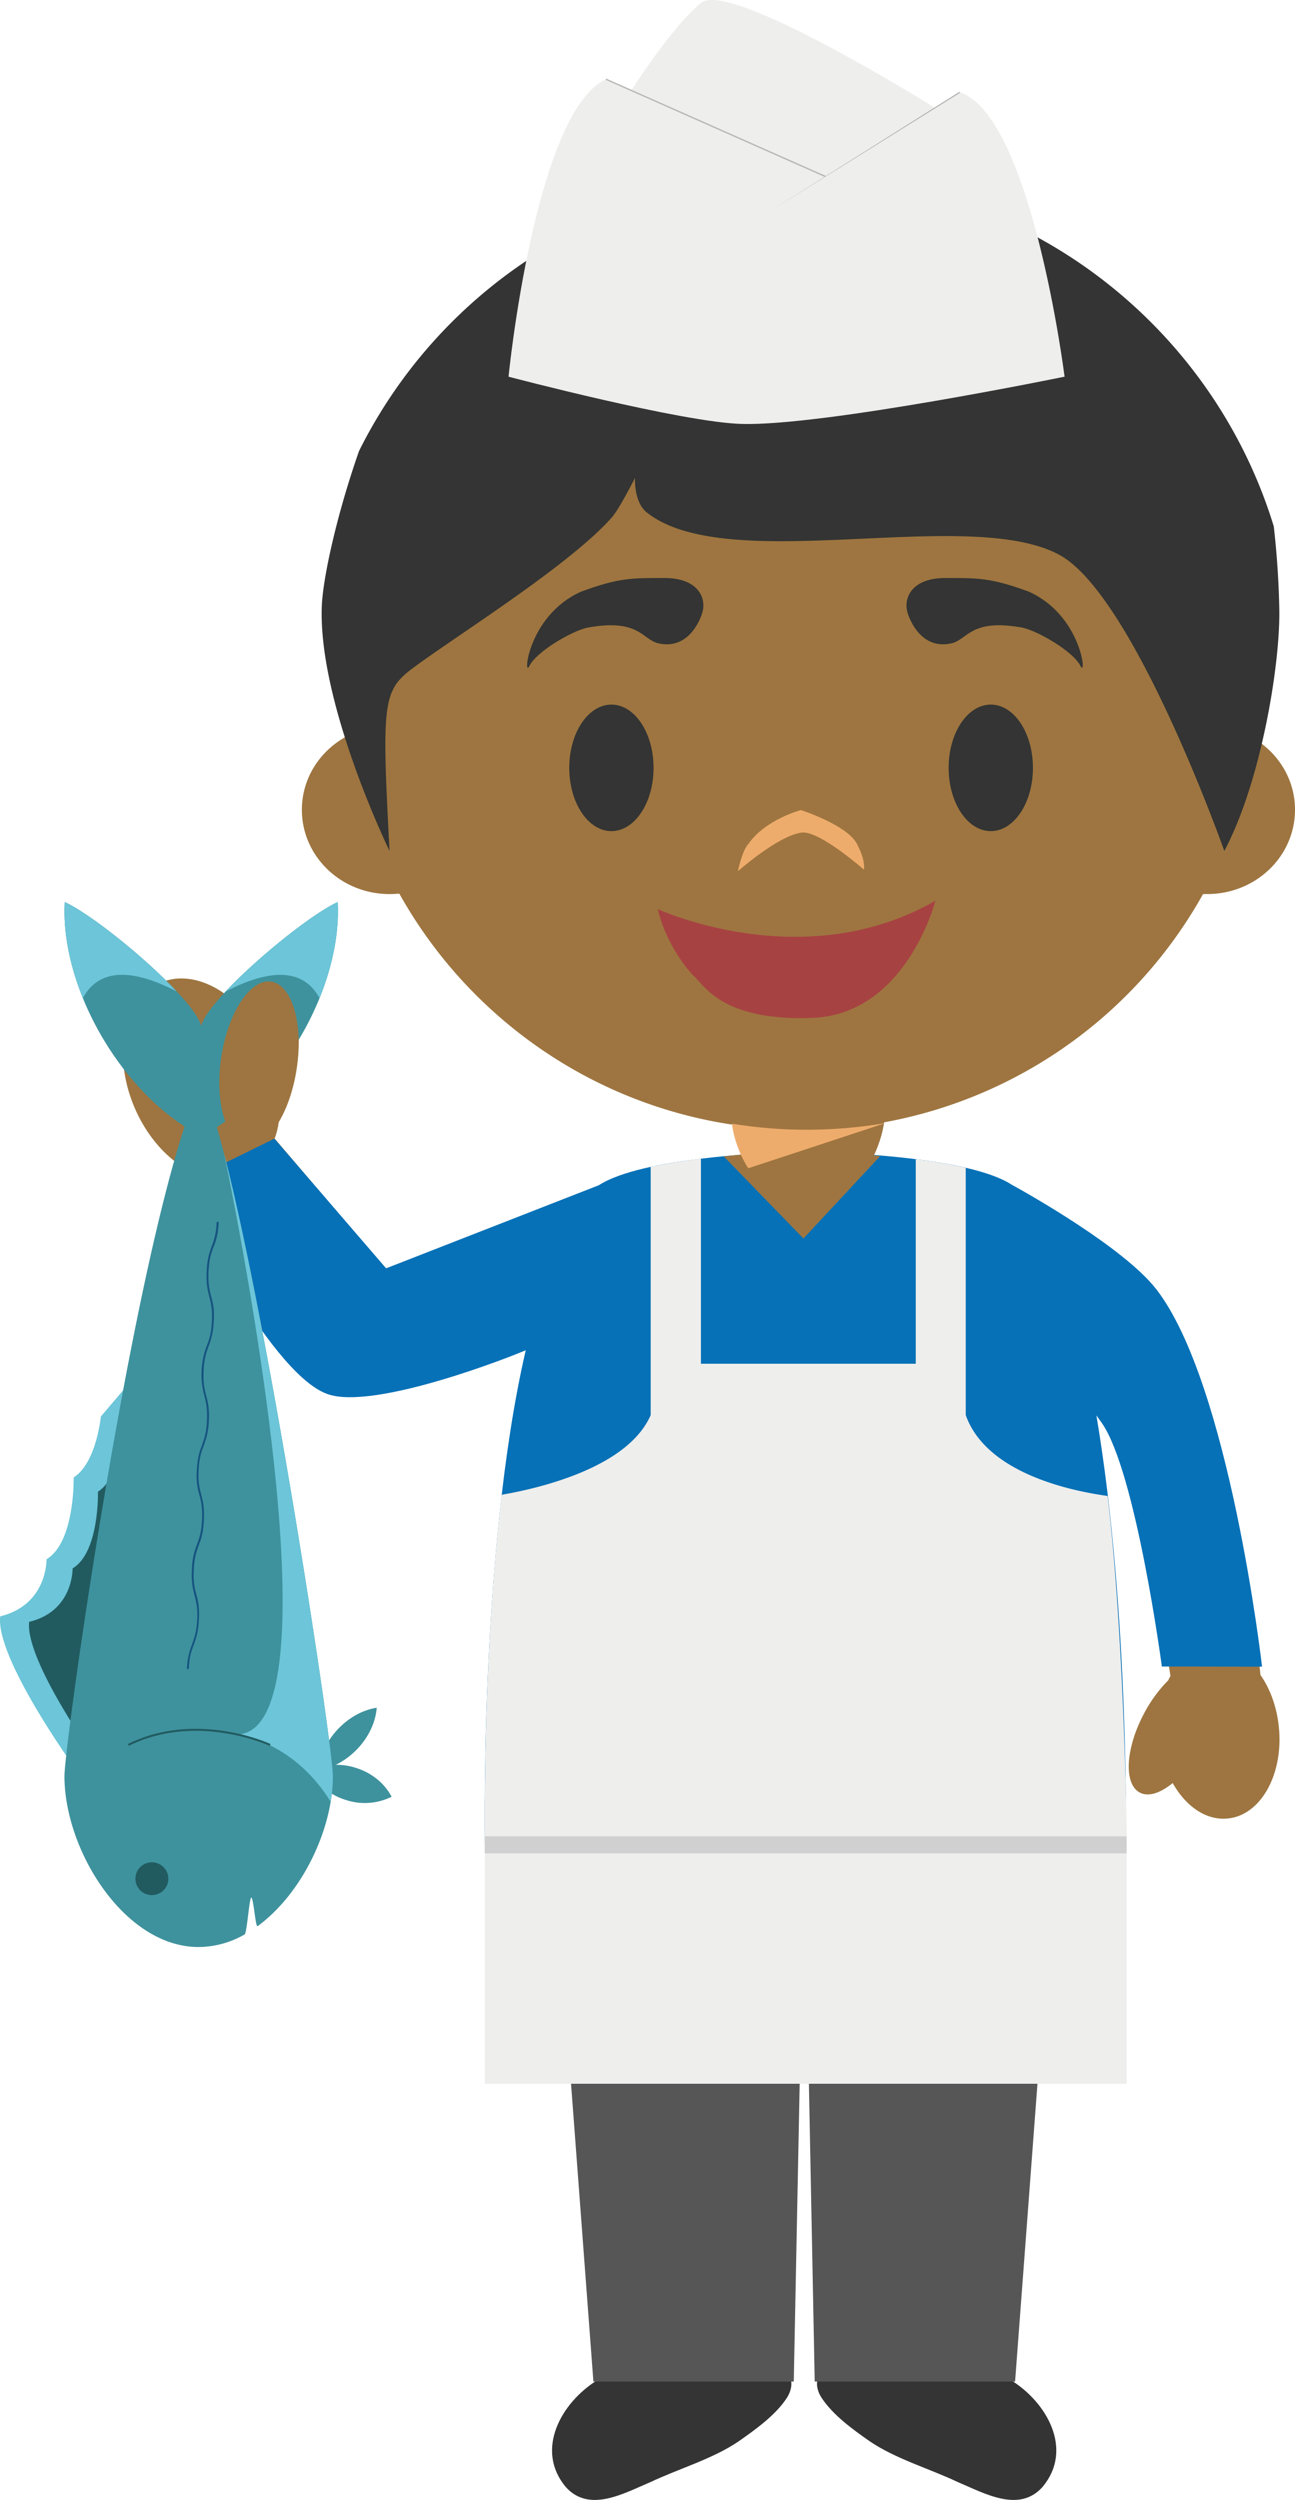<svg xmlns="http://www.w3.org/2000/svg" width="61.444" height="118.535"><g fill-rule="evenodd" stroke-miterlimit="10" data-paper-data="{&quot;isPaintingLayer&quot;:true}" style="mix-blend-mode:normal"><path fill="#333433" d="M38.783 112.855c-.06.25.022.564.192.827.547.834 1.485 1.508 2.292 2.073 1.247.844 2.82 1.287 4.195 1.941 1.25.523 2.888 1.47 4.002.225 1.48-1.766.222-4.003-1.5-5.066zm-1.255 0c.062.25-.018.564-.185.827-.537.834-1.493 1.508-2.294 2.073-1.245.844-2.82 1.287-4.202 1.941-1.246.523-2.886 1.47-4.004.225-1.473-1.766-.215-4.003 1.5-5.066z"/><path fill="#565657" d="m50.045 87.894-1.882 25.028h-9.507l-.354-18.106h-.28l-.36 18.106h-9.507l-1.88-25.028z"/><path fill="#9e7540" d="M54.962 61.56c3.505 4.471 4.85 17.917 4.85 17.917s-.007-.02-.007-.06c.452.648.77 1.494.87 2.44.24 2.248-.843 4.203-2.404 4.365-1.026.116-2.008-.567-2.63-1.678-.582.476-1.154.668-1.563.45-.768-.41-.68-2.083.201-3.744a6.507 6.507 0 0 1 1.15-1.576c.035-.073.063-.137.107-.207 0 0-1.526-9.702-3.147-11.998-.82-1.15-1.343-1.8-1.53-2.313-.152-.406-.307-1.186-.377-1.484-.522-2.305-3.378-7.506-3.378-7.506s6.151 3.217 7.858 5.394M7.63 46.588c1.141-.483 2.518-.04 3.63 1.032.507-.756 1.11-1.178 1.663-1.072 1.034.201 1.523 2.176 1.088 4.411-.16.854-.436 1.624-.785 2.237-.037.277-.1.54-.198.794h.008l5.254 6.16 11.151-3.983s-1.895 3-2.354 4.096c-.35.793-1.015 3.321-1.015 3.321s-8.14 3.312-10.45 2.468c-2.86-1.032-6.135-10.32-6.135-10.32-1.23-.437-2.42-1.61-3.11-3.232-1.068-2.52-.51-5.162 1.254-5.91" data-paper-data="{&quot;origPos&quot;:null}"/><path fill="#0771b7" d="M55.127 79.02s-1.234-9.27-2.86-11.564c-.087-.124-.168-.23-.246-.345 1.592 9.401 1.402 20.774 1.402 20.774v2.172H23.01v-2.162s-.3-14.222 1.935-23.876c-.57.261-7.205 2.881-9.416 2.078-2.86-1.03-7.075-9.863-7.075-9.863l4.566-2.246 5.3 6.15 10.097-3.942c2.007-1.305 8.052-1.52 8.052-1.52l1.668.056h.145l1.688-.056s6.02.193 8.021 1.49c.811.445 5.304 2.973 6.856 4.943 3.496 4.473 5.034 17.917 5.034 17.917l-4.753-.008"/><path fill="#6cc5d8" d="M3.494 83.744S-.222 78.601.01 76.638c2.252-.546 2.198-2.706 2.198-2.706 1.357-.813 1.287-3.877 1.287-3.877 1.09-.704 1.29-2.892 1.29-2.892l1.64-1.925-2.93 18.505z"/><path fill="#215b60" d="M4.648 83.56s-3.474-4.816-3.264-6.659c2.11-.509 2.06-2.533 2.06-2.533 1.278-.767 1.204-3.639 1.204-3.639 1.018-.654 1.21-2.71 1.21-2.71L7.4 66.22z"/><path fill="#3e929d" d="M16.884 83.823c.77.24 1.37.747 1.697 1.37-.677.335-1.46.39-2.178.15a2.898 2.898 0 0 1-1.693-1.369 2.901 2.901 0 0 1 2.174-.15"/><path fill="#3e929d" d="M16.01 82.012c.546-.589 1.22-.94 1.865-1.04-.048.651-.355 1.351-.895 1.928-.553.588-1.228.941-1.87 1.042.052-.647.358-1.348.9-1.93"/><path fill="#3e929d" d="M9.562 51.312c2.246 5.048 6.232 31.274 6.232 32.91 0 2.511-1.463 5.568-3.573 7.108-.099.077-.199-1.415-.303-1.353-.094.064-.203 1.682-.31 1.744a4.44 4.44 0 0 1-2.185.598c-3.52 0-6.365-4.587-6.365-8.097 0-1.636 3.52-26.552 6.504-32.91"/><path fill="#6cc5d8" d="M11.41 82.23c4.802-.708-.518-26.293-.78-27.559 2.237 8.728 5.165 28.144 5.165 29.55 0 .396-.035.81-.103 1.215-.789-1.283-2.106-2.634-4.284-3.208"/><path fill="#215b60" d="M12.795 82.778c-.035-.018-3.465-1.593-6.683 0l-.044-.085c3.254-1.616 6.735-.018 6.768 0l-.04.085z"/><path fill="#3e929d" d="M16.023 42.77c.107 1.917-.502 4.28-1.84 6.517-1.22 2.025-2.802 3.57-4.38 4.45-.009.087-.009.176-.009.26-.08-.039-.168-.078-.25-.124-.079.046-.162.084-.242.124 0-.084-.006-.173-.006-.259-1.586-.88-3.17-2.426-4.384-4.45-1.337-2.238-1.952-4.6-1.84-6.519 1.746.812 6.191 4.612 6.472 5.882.29-1.27 4.73-5.069 6.48-5.883" data-paper-data="{&quot;origPos&quot;:null}"/><path fill="#215b60" d="M7.987 89.082c0 .43-.35.775-.784.775a.778.778 0 1 1 0-1.556c.435 0 .784.35.784.781"/><path fill="#6cc5d8" d="M8.385 47.011c-2.583-1.34-3.857-.803-4.454.32-.648-1.61-.94-3.2-.86-4.562 1.23.576 3.802 2.634 5.314 4.242m7.64-4.242c.08 1.362-.214 2.95-.864 4.56-.598-1.113-1.866-1.658-4.453-.318 1.515-1.613 4.08-3.669 5.316-4.243"/><path fill="#165480" d="M8.961 79.135h-.097c.035-.598.146-.896.252-1.187.105-.298.208-.577.24-1.157.026-.583-.053-.867-.135-1.17-.072-.299-.15-.61-.118-1.207.023-.598.132-.894.24-1.179.11-.298.21-.573.24-1.153.03-.397-.01-.796-.119-1.18a3.207 3.207 0 0 1-.127-1.197c.03-.594.136-.898.245-1.18.103-.305.213-.58.236-1.164.026-.58-.046-.867-.12-1.169-.075-.298-.155-.61-.136-1.206.04-.594.144-.892.25-1.182.115-.29.21-.57.24-1.154.03-.582-.047-.873-.125-1.177-.076-.298-.155-.6-.122-1.205.027-.595.136-.89.24-1.175.11-.296.21-.575.235-1.162l.1.014c-.034.592-.13.888-.24 1.175-.118.296-.213.575-.244 1.155-.03.583.045.873.118 1.177.088.302.167.604.128 1.198a3.462 3.462 0 0 1-.246 1.187c-.1.296-.21.572-.233 1.155-.029.585.043.87.117 1.171.08.298.16.612.132 1.206-.03.594-.148.896-.245 1.186-.114.29-.213.565-.24 1.15-.033.58.046.873.126 1.18.073.295.153.6.12 1.201-.025.596-.13.896-.239 1.174-.104.3-.213.581-.236 1.162-.035.58.037.863.118 1.17.078.3.157.61.122 1.207-.03.592-.135.89-.24 1.18-.109.29-.22.571-.237 1.156"/><path fill="#9e7540" d="M14.077 50.676c-.322 2.137-1.38 3.753-2.362 3.598-.99-.147-1.534-1.995-1.22-4.126.318-2.137 1.38-3.75 2.372-3.606.99.153 1.536 2 1.21 4.134" data-paper-data="{&quot;origPos&quot;:null}"/><path fill="#eeeeed" d="M52.553 70.931c.768 6.422.902 15.635.902 15.635v12.236H23V87.648c0-1.465-.08-9.224.803-16.773 1.94-.336 6-1.329 7.07-3.776V55.325a30.81 30.81 0 0 1 2.384-.39v9.727H43.45v-9.698a22.7 22.7 0 0 1 2.372.408V67.1c.976 2.732 4.902 3.577 6.732 3.832"/><path fill="#d0d0d0" d="M23 87.071h30.455v.807H23v-.23z"/><path fill="#9e7540" d="M41.76 54.818a29.41 29.41 0 0 0-1.874-.14l-1.687.06h-.14l-1.673-.092s-.877.046-2.044.186l3.78 3.892zM59.587 35.07c1.122.72 1.857 1.934 1.857 3.325 0 2.211-1.86 3.997-4.165 3.997h-.198a21.803 21.803 0 0 1-19.066 11.176c-8.198 0-15.341-4.52-19.068-11.196a5.435 5.435 0 0 1-.462.021c-2.302 0-4.162-1.787-4.162-3.997 0-1.49.848-2.785 2.104-3.472a22.265 22.265 0 0 1-.222-3.13c0-12.023 9.77-21.766 21.81-21.766 12.053 0 21.828 9.743 21.828 21.765a22.73 22.73 0 0 1-.256 3.278" data-paper-data="{&quot;origPos&quot;:null}"/><path fill="#333433" d="M31.24 30.504c-.773-.174-.909-1.2-3.387-.74-.779.18-2.417 1.156-2.732 1.808-.316.652-.088-2.392 2.457-3.522 1.835-.675 2.457-.642 3.977-.642s1.987.907 1.766 1.65c0 0-.503 1.803-2.082 1.446zm13.904 0c.772-.174.908-1.2 3.386-.74.78.18 2.417 1.156 2.732 1.808.316.652.087-2.392-2.457-3.522-1.835-.675-2.457-.642-3.977-.642s-1.987.907-1.766 1.65c0 0 .503 1.803 2.082 1.446zM31.01 36.408c0 1.657-.895 3-2 3s-2-1.343-2-3 .895-3 2-3 2 1.343 2 3m18 0c0 1.657-.895 3-2 3s-2-1.343-2-3 .895-3 2-3 2 1.343 2 3" data-paper-data="{&quot;origPos&quot;:null}"/><path fill="#eeac6c" d="M38.03 39.477c-1.125.153-3.02 1.834-3.02 1.834s.207-1.009.503-1.299c.8-1.156 2.487-1.604 2.487-1.604s2.173.703 2.65 1.588c.443.824.34 1.238.34 1.238s-2.12-1.87-2.96-1.756z"/><path fill="#a74242" d="M31.21 43.104s6.897 3.208 13.172-.397c0 0-1.39 5.47-5.95 5.561-4.115.122-4.984-1.492-5.477-1.956-.492-.463-1.42-1.772-1.745-3.208" data-paper-data="{&quot;origPos&quot;:null}"/><path fill="#333433" d="M60.7 28.961c.034 2.555-.856 8.087-2.61 11.387 0 0-4.285-12.118-7.823-14.038-4.323-2.344-15.71 1.04-19.57-2.005-.64-.504-.567-1.647-.567-1.647s-.733 1.453-1.091 1.865c-1.868 2.124-6.72 5.203-9.026 6.846-1.847 1.332-1.938 1.32-1.53 8.98 0 0-3.402-6.973-3.214-11.626.058-1.343.708-4.322 1.768-7.343a23.43 23.43 0 0 1 20.99-12.968c10.553 0 19.478 6.968 22.41 16.545.152 1.33.24 2.666.264 4.004" data-paper-data="{&quot;origPos&quot;:null}"/><path fill="#9e7540" d="M36.563 56.068c-1.022 0-1.84-2.187-1.84-3.182h7.25c0 .995-.825 3.182-1.843 3.182h-3.567" data-paper-data="{&quot;origPos&quot;:null}"/><path fill="#eeac6c" d="M35.505 55.393c-.415-.623-.708-1.487-.774-2.112 2.395.39 4.838.382 7.23-.023l-.012.014-6.444 2.121"/><path fill="#eeeeed" d="M24.128 17.861s1.25-12.548 4.625-14.104l1.22.501S31.88 1.26 33.257.138C34.628-.988 44.385 5.13 44.385 5.13l1.158-.755c3.411 1.136 4.968 13.485 4.968 13.485s-11.444 2.35-15.313 2.241c-2.826-.07-11.07-2.24-11.07-2.24"/><path fill="#b7b7b6" d="M45.552 4.404 36.51 10.03l9.012-5.68z"/><path fill="#b7b7b6" d="m39.116 8.384-10.38-4.6.027-.057 10.43 4.62z"/></g></svg>